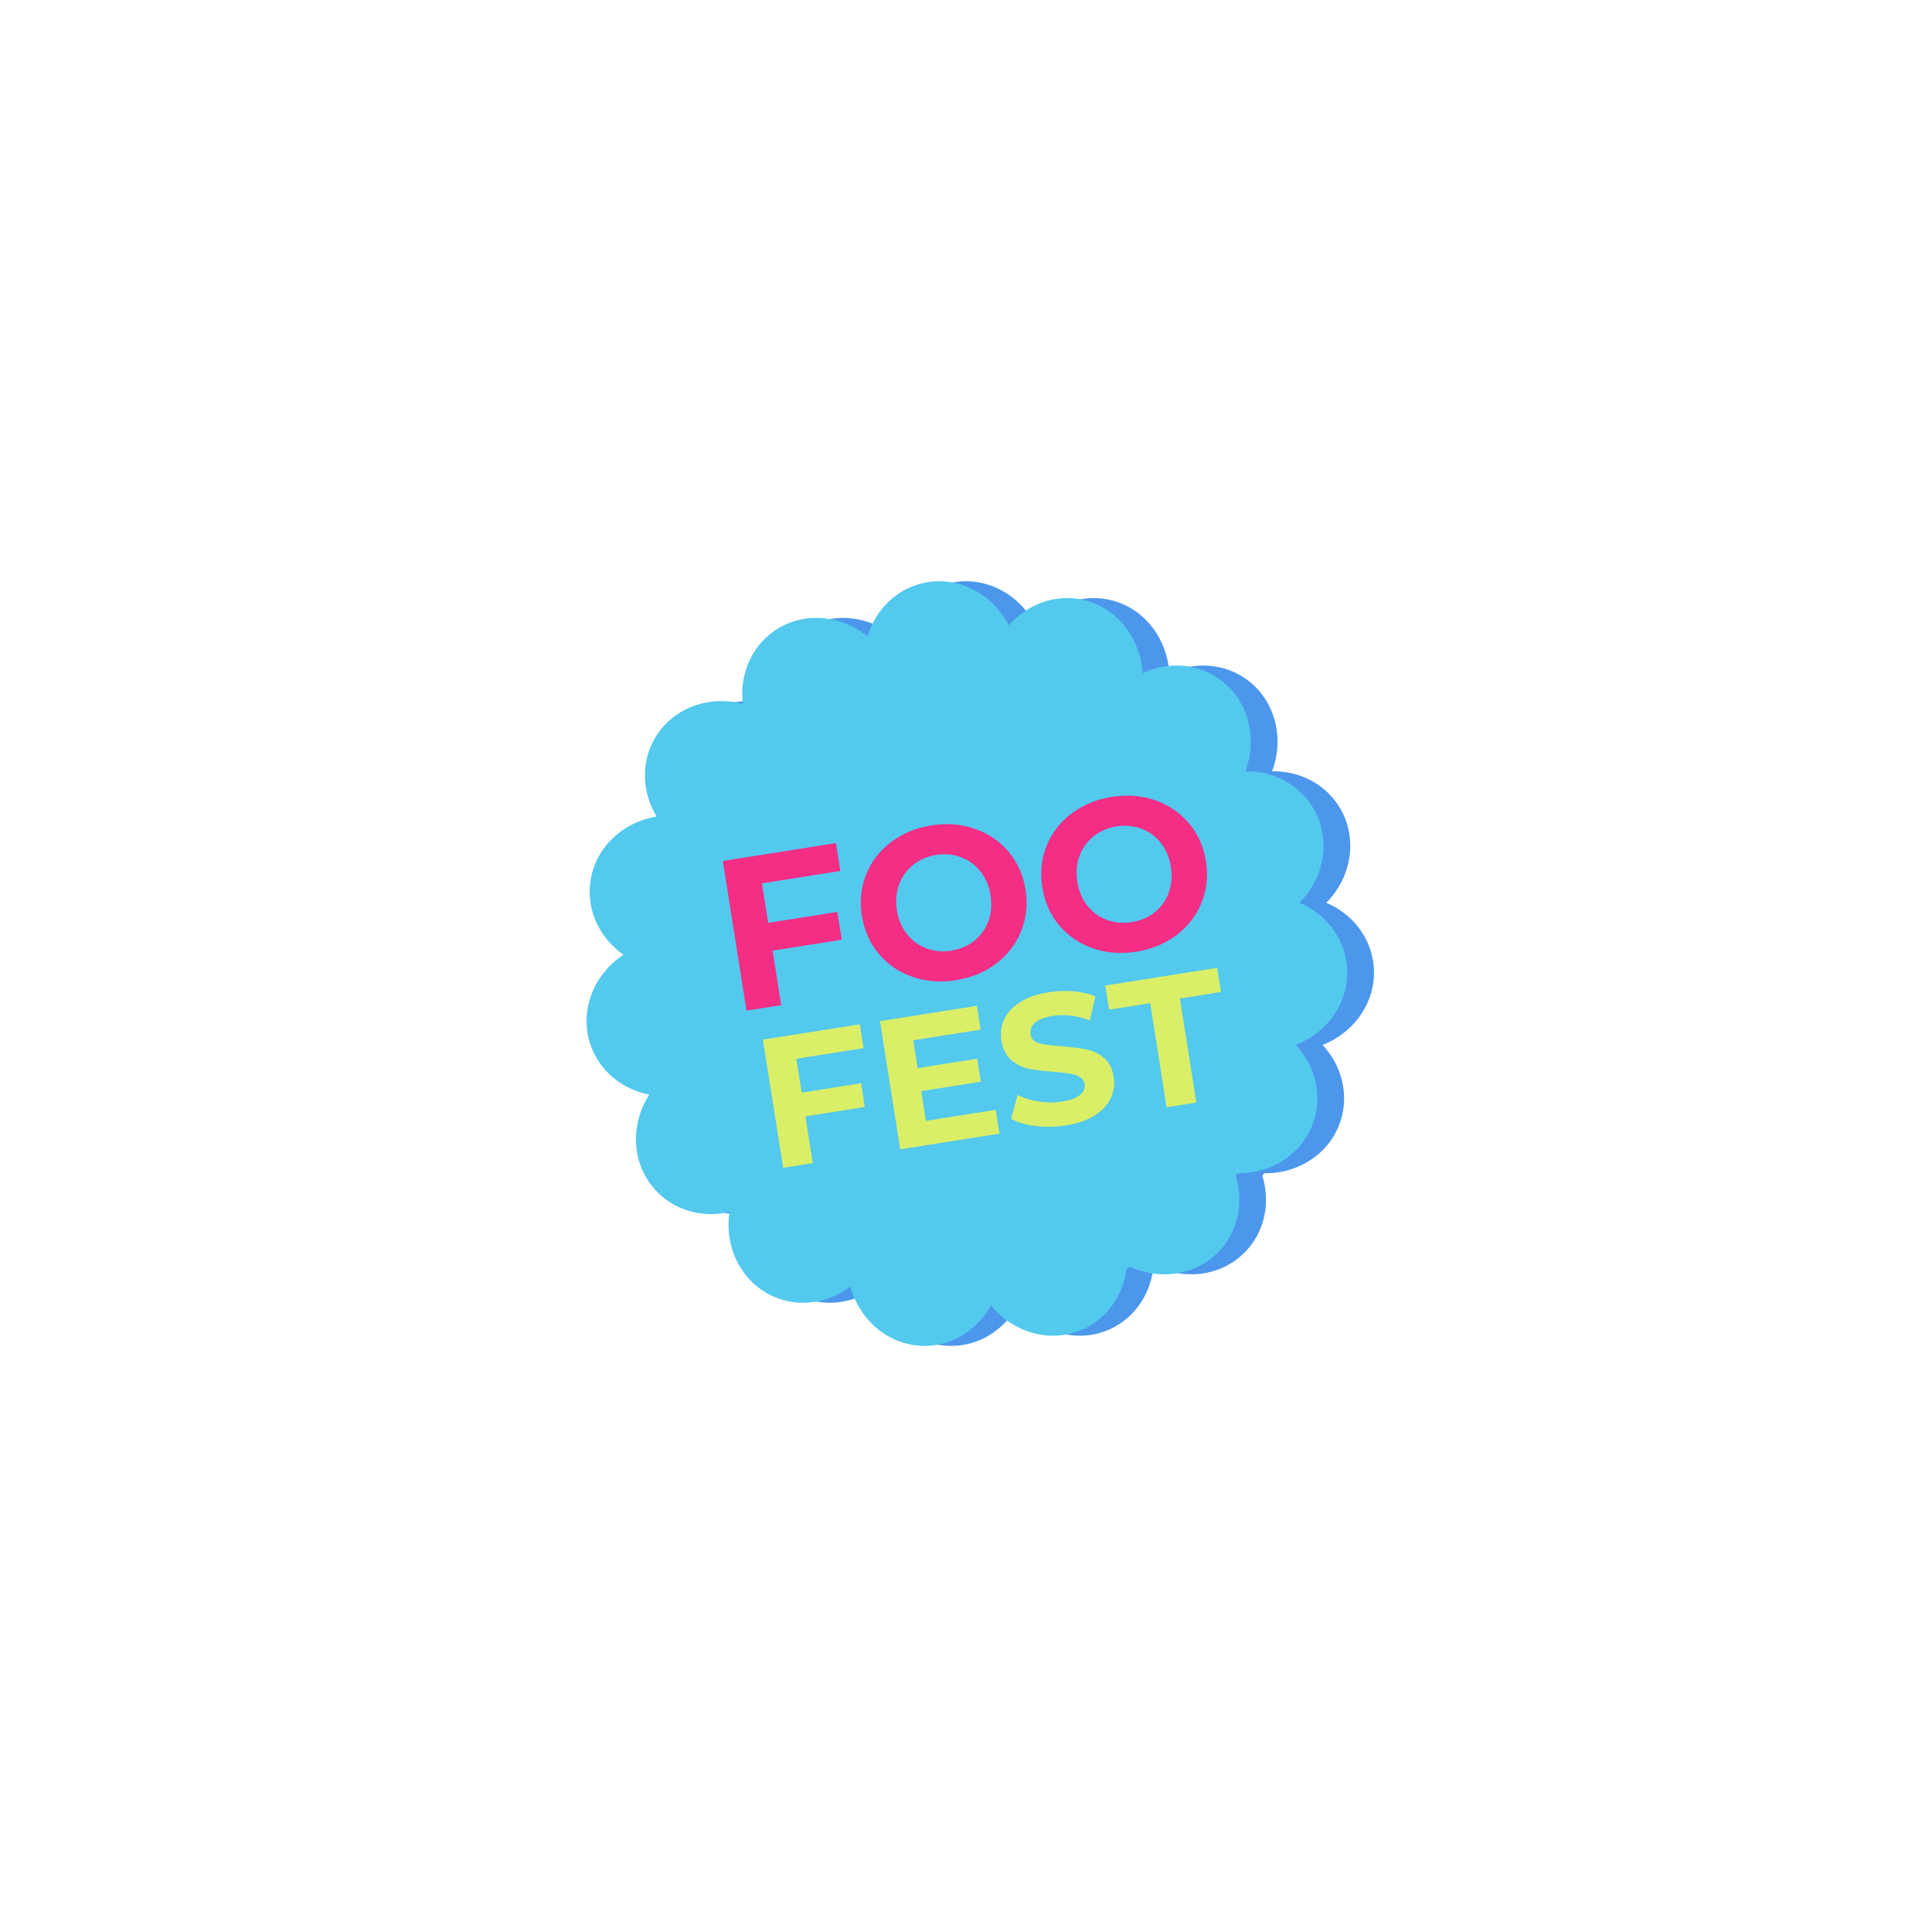 <svg xmlns="http://www.w3.org/2000/svg" xmlns:xlink="http://www.w3.org/1999/xlink" width="500" zoomAndPan="magnify" viewBox="0 0 375 375" height="500" preserveAspectRatio="xMidYMid meet" version="1.0"><defs><g/><clipPath id="2c10786ab5"><path d="M 119 112 L 267 112 L 267 262 L 119 262 Z M 119 112 " clip-rule="nonzero"/></clipPath><clipPath id="924be77c30"><path d="M 100.438 135.762 L 244.746 94.828 L 285.676 239.137 L 141.367 280.066 Z M 100.438 135.762 " clip-rule="nonzero"/></clipPath><clipPath id="c7413dec5a"><path d="M 100.438 135.762 L 244.746 94.828 L 285.676 239.137 L 141.367 280.066 Z M 100.438 135.762 " clip-rule="nonzero"/></clipPath><clipPath id="42620cad0f"><path d="M 113 112 L 262 112 L 262 262 L 113 262 Z M 113 112 " clip-rule="nonzero"/></clipPath><clipPath id="4aa1b2bb48"><path d="M 95.25 135.762 L 239.559 94.828 L 280.488 239.137 L 136.18 280.066 Z M 95.25 135.762 " clip-rule="nonzero"/></clipPath><clipPath id="9445a7378c"><path d="M 95.25 135.762 L 239.559 94.828 L 280.488 239.137 L 136.18 280.066 Z M 95.25 135.762 " clip-rule="nonzero"/></clipPath></defs><g clip-path="url(#2c10786ab5)"><g clip-path="url(#924be77c30)"><g clip-path="url(#c7413dec5a)"><path fill="#4c97ec" d="M 257.438 175.227 C 262.273 170.336 263.59 162.906 260.172 156.98 C 257.414 152.207 252.281 149.613 246.91 149.707 C 249.34 143.262 247.531 135.934 242.008 131.91 C 237.555 128.668 231.816 128.395 226.953 130.668 C 226.555 123.785 221.93 117.824 215.258 116.398 C 209.879 115.25 204.527 117.34 201.012 121.402 C 197.855 115.27 191.219 111.707 184.551 113.129 C 179.176 114.27 175.137 118.363 173.574 123.512 C 168.207 119.195 160.703 118.645 155.191 122.66 C 150.75 125.902 148.727 131.289 149.387 136.633 C 142.734 134.875 135.664 137.434 132.262 143.355 C 129.52 148.129 129.855 153.879 132.629 158.496 C 125.84 159.602 120.422 164.824 119.719 171.629 C 119.152 177.109 121.793 182.23 126.195 185.32 C 120.449 189.098 117.621 196.086 119.738 202.59 C 121.445 207.836 125.934 211.438 131.203 212.469 C 127.492 218.266 127.746 225.809 132.316 230.891 C 135.996 234.988 141.555 236.453 146.789 235.246 C 145.75 242.059 149.039 248.852 155.273 251.637 C 160.297 253.879 165.965 252.953 170.25 249.715 C 172.066 256.367 177.82 261.234 184.641 261.238 C 190.141 261.242 194.938 258.082 197.535 253.371 C 201.891 258.715 209.121 260.816 215.348 258.035 C 220.145 255.895 223.188 251.367 223.848 246.285 C 224.09 246.16 224.332 246.027 224.574 245.898 C 230.586 248.617 237.676 247.488 242.074 242.586 C 245.625 238.629 246.547 233.18 245.023 228.219 C 245.148 228.055 245.273 227.887 245.395 227.723 C 252.055 227.832 258.164 223.891 260.207 217.559 C 261.898 212.312 260.375 206.758 256.711 202.816 C 263.117 200.32 267.332 194.078 266.609 187.277 C 266.027 181.793 262.383 177.332 257.438 175.227 " fill-opacity="1" fill-rule="nonzero"/></g></g></g><g clip-path="url(#42620cad0f)"><g clip-path="url(#4aa1b2bb48)"><g clip-path="url(#9445a7378c)"><path fill="#53c9ee" d="M 252.246 175.227 C 257.082 170.336 258.398 162.906 254.98 156.98 C 252.227 152.207 247.09 149.613 241.723 149.707 C 244.152 143.262 242.34 135.934 236.816 131.91 C 232.367 128.668 226.625 128.395 221.762 130.668 C 221.367 123.785 216.742 117.824 210.07 116.398 C 204.691 115.25 199.34 117.34 195.824 121.402 C 192.668 115.27 186.031 111.707 179.359 113.129 C 173.984 114.27 169.949 118.363 168.387 123.512 C 163.02 119.195 155.516 118.645 150.004 122.66 C 145.559 125.902 143.535 131.289 144.195 136.633 C 137.547 134.875 130.473 137.434 127.07 143.355 C 124.328 148.129 124.664 153.879 127.438 158.496 C 120.652 159.602 115.234 164.824 114.531 171.629 C 113.965 177.109 116.602 182.23 121.008 185.32 C 115.262 189.098 112.434 196.086 114.547 202.59 C 116.254 207.836 120.742 211.438 126.016 212.469 C 122.301 218.266 122.555 225.809 127.125 230.891 C 130.809 234.988 136.367 236.453 141.598 235.246 C 140.559 242.059 143.848 248.852 150.082 251.637 C 155.109 253.879 160.777 252.953 165.059 249.715 C 166.875 256.367 172.633 261.234 179.453 261.238 C 184.949 261.242 189.746 258.082 192.344 253.371 C 196.699 258.715 203.93 260.816 210.156 258.035 C 214.957 255.895 218 251.367 218.66 246.285 C 218.902 246.16 219.145 246.027 219.383 245.898 C 225.395 248.617 232.488 247.488 236.887 242.586 C 240.434 238.629 241.359 233.18 239.836 228.219 C 239.961 228.055 240.082 227.887 240.203 227.723 C 246.863 227.832 252.977 223.891 255.02 217.559 C 256.711 212.312 255.188 206.758 251.523 202.816 C 257.926 200.32 262.141 194.078 261.418 187.277 C 260.836 181.793 257.195 177.332 252.246 175.227 " fill-opacity="1" fill-rule="nonzero"/></g></g></g><g fill="#daee68" fill-opacity="1"><g transform="translate(149.062, 227.143)"><g><path d="M 5.5 -21.641 L 6.547 -15.062 L 18.078 -16.891 L 18.797 -12.281 L 7.266 -10.453 L 8.703 -1.375 L 2.953 -0.469 L -0.984 -25.359 L 17.828 -28.328 L 18.562 -23.703 Z M 5.5 -21.641 "/></g></g></g><g fill="#daee68" fill-opacity="1"><g transform="translate(171.784, 223.553)"><g><path d="M 21.484 -8.141 L 22.219 -3.516 L 2.953 -0.469 L -0.984 -25.359 L 17.828 -28.328 L 18.562 -23.703 L 5.469 -21.641 L 6.328 -16.234 L 17.891 -18.062 L 18.594 -13.594 L 7.031 -11.766 L 7.938 -6 Z M 21.484 -8.141 "/></g></g></g><g fill="#daee68" fill-opacity="1"><g transform="translate(195.644, 219.783)"><g><path d="M 11.188 -1.328 C 9.219 -1.016 7.273 -0.977 5.359 -1.219 C 3.441 -1.469 1.859 -1.93 0.609 -2.609 L 1.875 -7.266 C 3.062 -6.648 4.43 -6.223 5.984 -5.984 C 7.535 -5.742 9.039 -5.738 10.5 -5.969 C 12.133 -6.227 13.301 -6.66 14 -7.266 C 14.707 -7.867 15 -8.578 14.875 -9.391 C 14.781 -9.973 14.473 -10.422 13.953 -10.734 C 13.43 -11.055 12.789 -11.273 12.031 -11.391 C 11.27 -11.516 10.25 -11.629 8.969 -11.734 C 7 -11.879 5.375 -12.078 4.094 -12.328 C 2.82 -12.586 1.676 -13.148 0.656 -14.016 C -0.363 -14.879 -1.008 -16.141 -1.281 -17.797 C -1.508 -19.242 -1.32 -20.617 -0.719 -21.922 C -0.125 -23.223 0.898 -24.336 2.359 -25.266 C 3.828 -26.203 5.695 -26.848 7.969 -27.203 C 9.57 -27.453 11.16 -27.508 12.734 -27.375 C 14.305 -27.238 15.719 -26.906 16.969 -26.375 L 15.891 -21.719 C 13.391 -22.664 10.988 -22.957 8.688 -22.594 C 7.062 -22.332 5.906 -21.879 5.219 -21.234 C 4.531 -20.598 4.254 -19.852 4.391 -19 C 4.523 -18.145 5.07 -17.578 6.031 -17.297 C 6.988 -17.023 8.41 -16.832 10.297 -16.719 C 12.266 -16.562 13.891 -16.352 15.172 -16.094 C 16.453 -15.844 17.598 -15.297 18.609 -14.453 C 19.629 -13.617 20.27 -12.367 20.531 -10.703 C 20.758 -9.285 20.566 -7.926 19.953 -6.625 C 19.348 -5.332 18.301 -4.211 16.812 -3.266 C 15.332 -2.328 13.457 -1.68 11.188 -1.328 Z M 11.188 -1.328 "/></g></g></g><g fill="#daee68" fill-opacity="1"><g transform="translate(218.331, 216.199)"><g><path d="M 4.922 -21.484 L -3.047 -20.219 L -3.797 -24.906 L 17.906 -28.344 L 18.656 -23.656 L 10.688 -22.391 L 13.875 -2.188 L 8.109 -1.281 Z M 4.922 -21.484 "/></g></g></g><g fill="#f42d85" fill-opacity="1"><g transform="translate(141.456, 196.705)"><g><path d="M 6.438 -25.25 L 7.641 -17.578 L 21.062 -19.703 L 21.922 -14.312 L 8.5 -12.188 L 10.172 -1.609 L 3.438 -0.547 L -1.156 -29.594 L 20.797 -33.062 L 21.656 -27.656 Z M 6.438 -25.25 "/></g></g></g><g fill="#f42d85" fill-opacity="1"><g transform="translate(167.965, 192.517)"><g><path d="M 17.578 -2.266 C 14.566 -1.785 11.75 -2.004 9.125 -2.922 C 6.5 -3.836 4.32 -5.328 2.594 -7.391 C 0.863 -9.461 -0.223 -11.922 -0.672 -14.766 C -1.117 -17.617 -0.844 -20.297 0.156 -22.797 C 1.164 -25.297 2.773 -27.383 4.984 -29.062 C 7.203 -30.75 9.816 -31.832 12.828 -32.312 C 15.836 -32.789 18.648 -32.566 21.266 -31.641 C 23.891 -30.723 26.07 -29.234 27.812 -27.172 C 29.551 -25.109 30.645 -22.648 31.094 -19.797 C 31.539 -16.953 31.254 -14.273 30.234 -11.766 C 29.223 -9.266 27.613 -7.176 25.406 -5.5 C 23.195 -3.82 20.586 -2.742 17.578 -2.266 Z M 16.672 -8 C 18.391 -8.27 19.879 -8.906 21.141 -9.906 C 22.398 -10.914 23.312 -12.188 23.875 -13.719 C 24.438 -15.258 24.578 -16.926 24.297 -18.719 C 24.016 -20.52 23.367 -22.062 22.359 -23.344 C 21.348 -24.633 20.086 -25.562 18.578 -26.125 C 17.066 -26.695 15.453 -26.848 13.734 -26.578 C 12.023 -26.305 10.539 -25.664 9.281 -24.656 C 8.02 -23.656 7.109 -22.383 6.547 -20.844 C 5.984 -19.312 5.844 -17.645 6.125 -15.844 C 6.406 -14.051 7.051 -12.508 8.062 -11.219 C 9.07 -9.938 10.332 -9.008 11.844 -8.438 C 13.352 -7.875 14.961 -7.727 16.672 -8 Z M 16.672 -8 "/></g></g></g><g fill="#f42d85" fill-opacity="1"><g transform="translate(202.978, 186.985)"><g><path d="M 17.578 -2.266 C 14.566 -1.785 11.75 -2.004 9.125 -2.922 C 6.5 -3.836 4.32 -5.328 2.594 -7.391 C 0.863 -9.461 -0.223 -11.922 -0.672 -14.766 C -1.117 -17.617 -0.844 -20.297 0.156 -22.797 C 1.164 -25.297 2.773 -27.383 4.984 -29.062 C 7.203 -30.75 9.816 -31.832 12.828 -32.312 C 15.836 -32.789 18.648 -32.566 21.266 -31.641 C 23.891 -30.723 26.07 -29.234 27.812 -27.172 C 29.551 -25.109 30.645 -22.648 31.094 -19.797 C 31.539 -16.953 31.254 -14.273 30.234 -11.766 C 29.223 -9.266 27.613 -7.176 25.406 -5.5 C 23.195 -3.82 20.586 -2.742 17.578 -2.266 Z M 16.672 -8 C 18.391 -8.27 19.879 -8.906 21.141 -9.906 C 22.398 -10.914 23.312 -12.188 23.875 -13.719 C 24.438 -15.258 24.578 -16.926 24.297 -18.719 C 24.016 -20.52 23.367 -22.062 22.359 -23.344 C 21.348 -24.633 20.086 -25.562 18.578 -26.125 C 17.066 -26.695 15.453 -26.848 13.734 -26.578 C 12.023 -26.305 10.539 -25.664 9.281 -24.656 C 8.02 -23.656 7.109 -22.383 6.547 -20.844 C 5.984 -19.312 5.844 -17.645 6.125 -15.844 C 6.406 -14.051 7.051 -12.508 8.062 -11.219 C 9.07 -9.938 10.332 -9.008 11.844 -8.438 C 13.352 -7.875 14.961 -7.727 16.672 -8 Z M 16.672 -8 "/></g></g></g></svg>